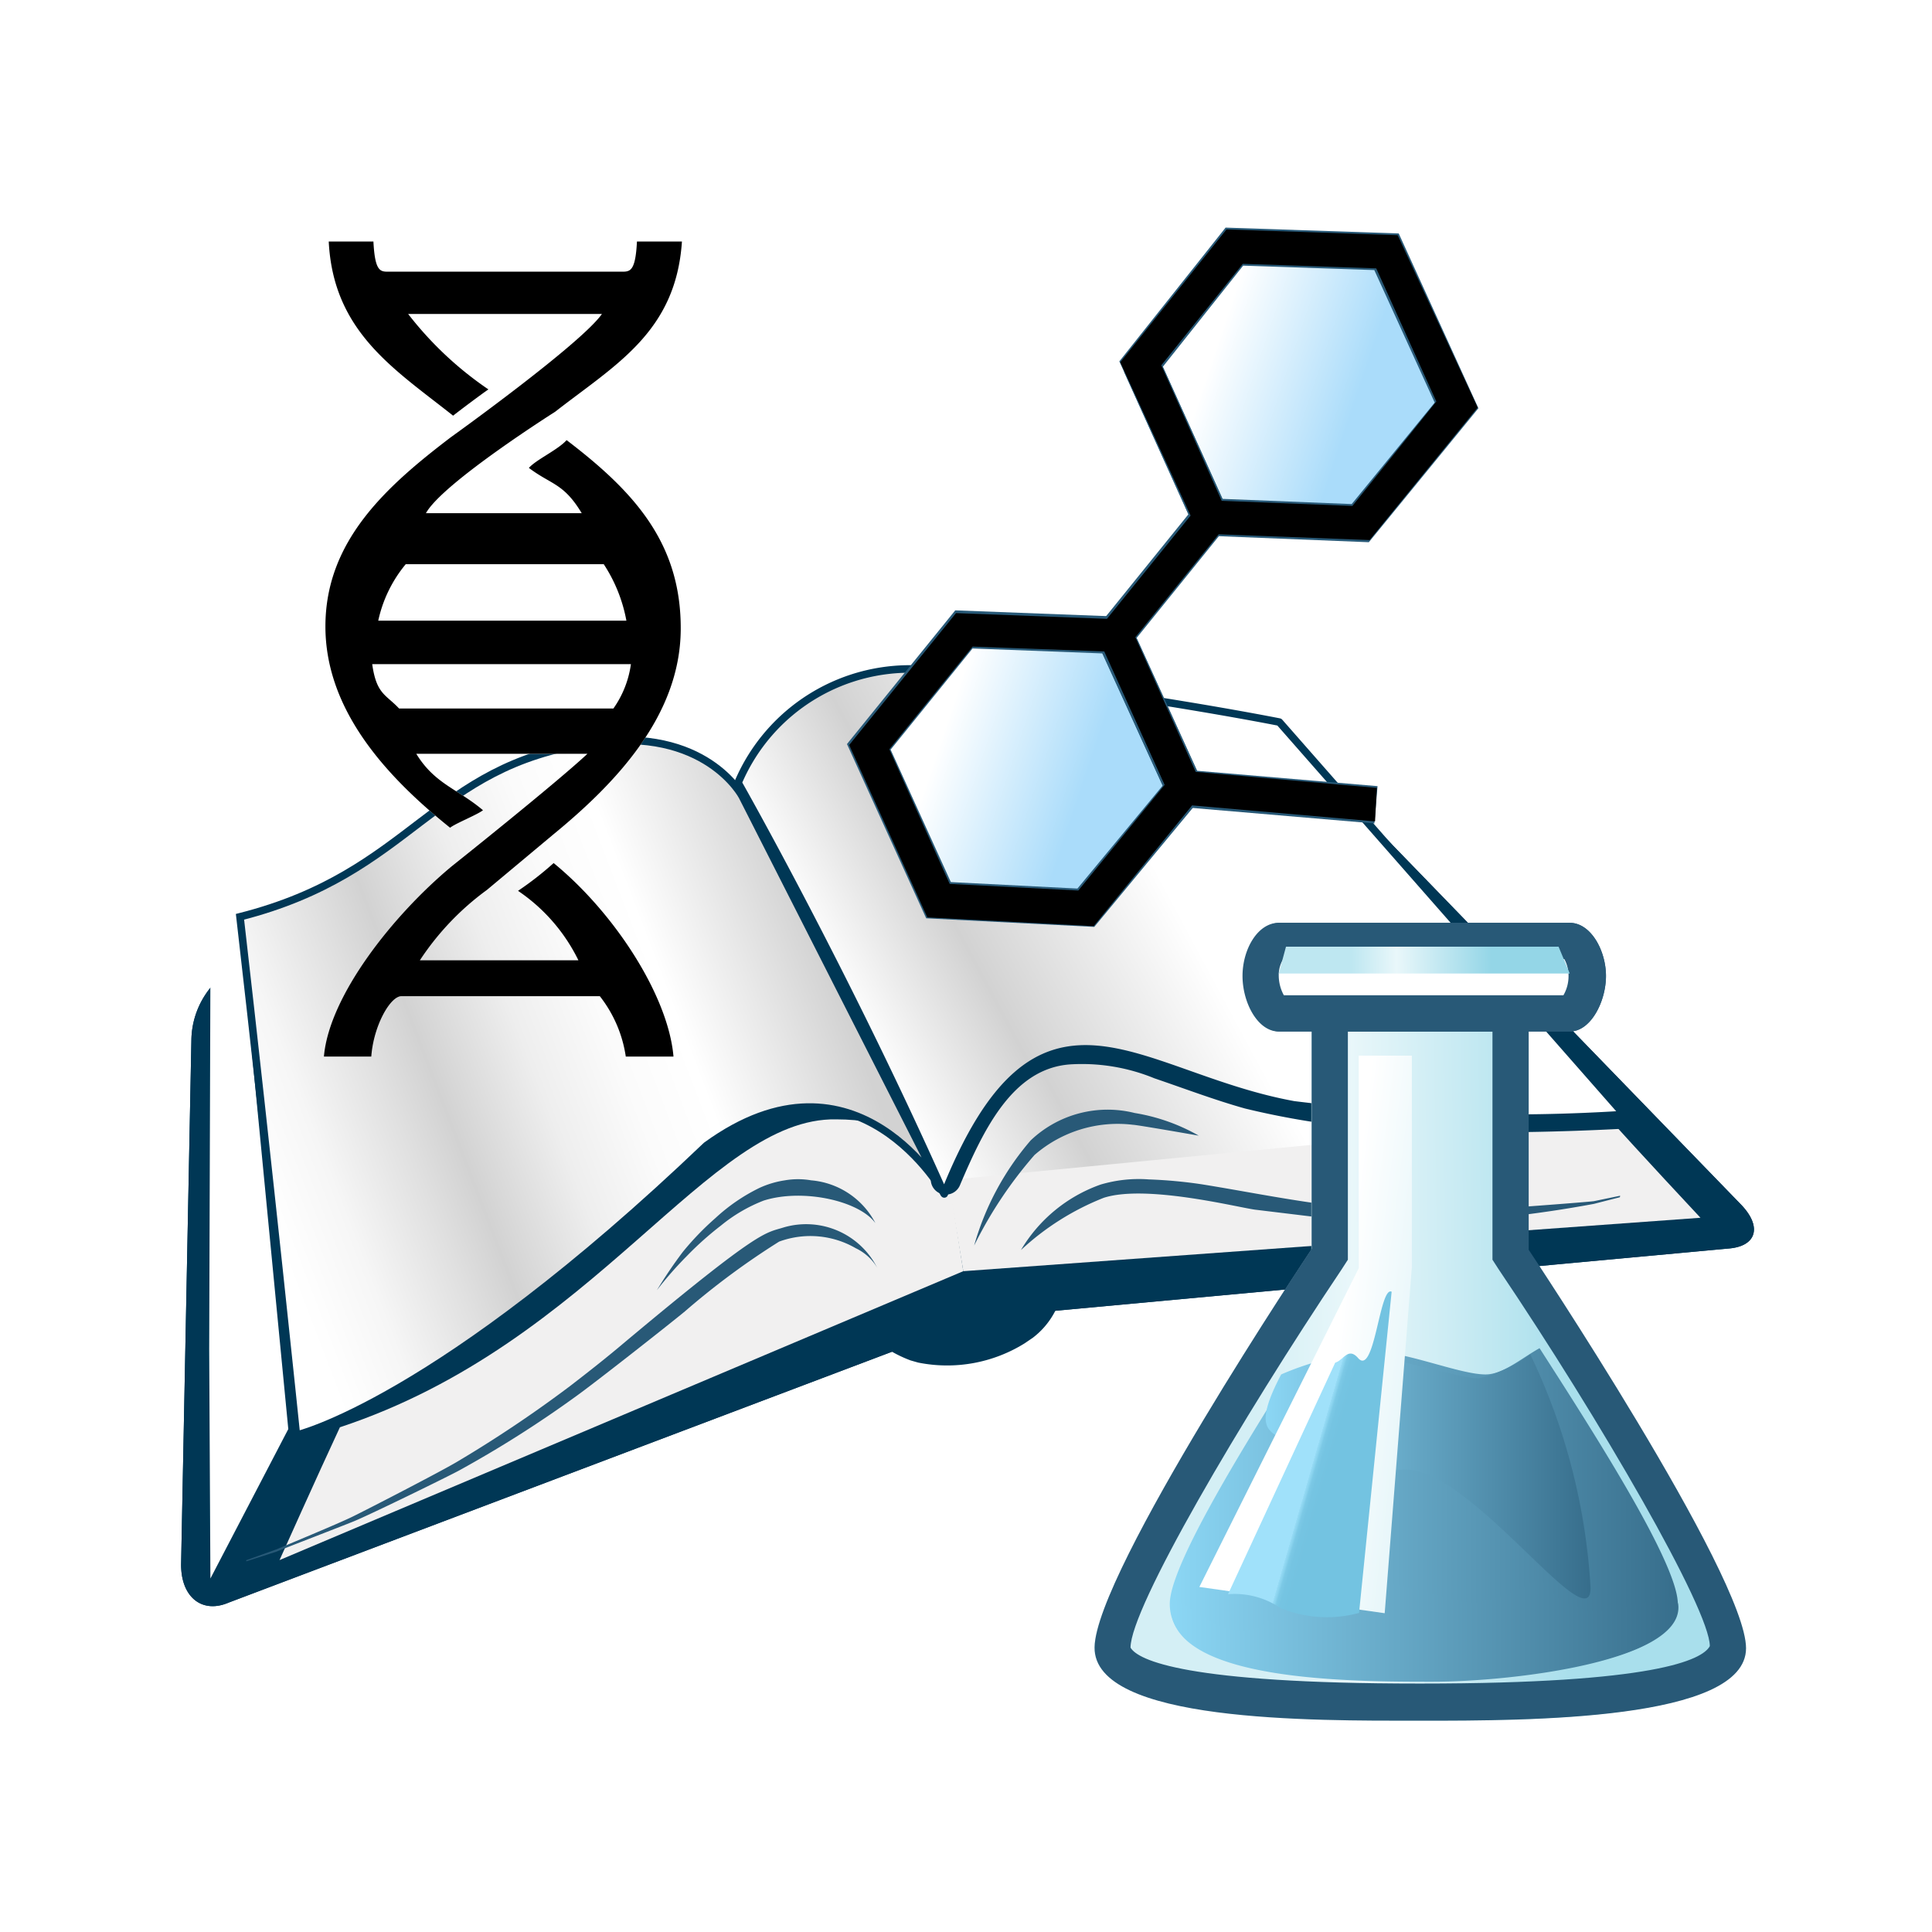 <svg xmlns="http://www.w3.org/2000/svg" xmlns:xlink="http://www.w3.org/1999/xlink" viewBox="0 0 64 64"><defs><style>.cls-1{isolation:isolate;}.cls-2,.cls-3{fill:#003755;}.cls-3,.cls-6,.cls-8{stroke:#003755;}.cls-12,.cls-13,.cls-14,.cls-3,.cls-6{stroke-miterlimit:10;}.cls-4{fill:#f1f0f0;}.cls-10,.cls-11,.cls-5{fill:#fff;}.cls-6,.cls-8{stroke-width:0.25px;}.cls-6{fill:url(#linear-gradient);}.cls-7{fill:url(#linear-gradient-2);}.cls-8{stroke-linecap:round;stroke-linejoin:round;fill:url(#linear-gradient-3);}.cls-9{fill:#285977;}.cls-10{filter:url(#DS_GaussianBlur_2);}.cls-11{filter:url(#DS_GaussianBlur_4);}.cls-12,.cls-13,.cls-14{stroke:#285977;stroke-width:1.24px;}.cls-12{fill:url(#linear-gradient-4);}.cls-13{fill:url(#linear-gradient-5);}.cls-14{fill:none;}.cls-15{fill:url(#linear-gradient-6);}.cls-16{fill:url(#Medium_BLUE_gradient_FRONT);}.cls-17,.cls-18{mix-blend-mode:color-burn;}.cls-17{fill:url(#Medium_BLUE_gradient_FRONT-2);}.cls-18{fill:url(#Medium_BLUE_gradient_FRONT-3);}.cls-19{fill:url(#linear-gradient-7);}.cls-20{fill:url(#linear-gradient-8);}.cls-21{fill:url(#linear-gradient-9);}</style><linearGradient id="linear-gradient" x1="6.1" y1="38.62" x2="28.5" y2="33.86" gradientTransform="translate(-5.45 1.96) rotate(-8.98)" gradientUnits="userSpaceOnUse"><stop offset="0.05" stop-color="#fff"/><stop offset="0.07" stop-color="#fff"/><stop offset="0.09" stop-color="#fefefe"/><stop offset="0.18" stop-color="#f6f6f6"/><stop offset="0.3" stop-color="#e0e0e0"/><stop offset="0.37" stop-color="#d2d2d2"/><stop offset="0.4" stop-color="#d8d8d8"/><stop offset="0.51" stop-color="#eee"/><stop offset="0.63" stop-color="#fbfbfb"/><stop offset="0.73" stop-color="#fff"/><stop offset="0.96" stop-color="#d2d2d2"/></linearGradient><linearGradient id="linear-gradient-2" x1="34.1" y1="0.08" x2="54.88" y2="0.85" gradientTransform="matrix(0.9, -0.44, -0.44, -0.9, 2.26, 56.86)" gradientUnits="userSpaceOnUse"><stop offset="0" stop-color="#fff"/><stop offset="0.21" stop-color="#d2d2d2"/><stop offset="0.53" stop-color="#fff"/></linearGradient><linearGradient id="linear-gradient-3" x1="33.51" y1="7.11" x2="54.62" y2="7.9" xlink:href="#linear-gradient-2"/><filter id="DS_GaussianBlur_2" x="-50" y="-50" width="200" height="200" name="DS_GaussianBlur_2"><feGaussianBlur stdDeviation="1"/></filter><filter id="DS_GaussianBlur_4" x="-50" y="-50" width="400" height="400" name="DS_GaussianBlur_4"><feGaussianBlur stdDeviation="2"/></filter><linearGradient id="linear-gradient-4" x1="41.26" y1="46.27" x2="48.83" y2="53.33" gradientTransform="translate(-27.61 -1.25) rotate(-24.46)" gradientUnits="userSpaceOnUse"><stop offset="0" stop-color="#fff"/><stop offset="0.21" stop-color="#fff"/><stop offset="0.69" stop-color="#aadcfa"/></linearGradient><linearGradient id="linear-gradient-5" x1="54.72" y1="38.45" x2="62.29" y2="45.51" xlink:href="#linear-gradient-4"/><linearGradient id="linear-gradient-6" x1="41.54" y1="45.03" x2="51.91" y2="44.88" gradientUnits="userSpaceOnUse"><stop offset="0" stop-color="#d4eff5"/><stop offset="0.32" stop-color="#e9f7fa"/><stop offset="1" stop-color="#a9dfec"/></linearGradient><linearGradient id="Medium_BLUE_gradient_FRONT" x1="38.71" y1="50.1" x2="55.54" y2="50.1" gradientUnits="userSpaceOnUse"><stop offset="0" stop-color="#8cd7f5"/><stop offset="1" stop-color="#376e8c"/></linearGradient><linearGradient id="Medium_BLUE_gradient_FRONT-2" x1="38.75" y1="53.95" x2="55.56" y2="53.95" xlink:href="#Medium_BLUE_gradient_FRONT"/><linearGradient id="Medium_BLUE_gradient_FRONT-3" x1="41.88" y1="48.89" x2="52.64" y2="48.89" xlink:href="#Medium_BLUE_gradient_FRONT"/><linearGradient id="linear-gradient-7" x1="44.35" y1="43.96" x2="46.78" y2="44.26" gradientUnits="userSpaceOnUse"><stop offset="0" stop-color="#fff"/><stop offset="1" stop-color="#e9f7fa"/></linearGradient><linearGradient id="linear-gradient-8" x1="42.25" y1="47.44" x2="46.42" y2="48.64" gradientUnits="userSpaceOnUse"><stop offset="0.34" stop-color="#a0e1fa"/><stop offset="0.34" stop-color="#98dcf6"/><stop offset="0.36" stop-color="#87d1ec"/><stop offset="0.37" stop-color="#7cc9e6"/><stop offset="0.4" stop-color="#75c4e2"/><stop offset="0.47" stop-color="#73c3e1"/></linearGradient><linearGradient id="linear-gradient-9" x1="44.78" y1="31.84" x2="49.41" y2="31.77" gradientUnits="userSpaceOnUse"><stop offset="0" stop-color="#bee7f1"/><stop offset="0.32" stop-color="#e9f7fa"/><stop offset="1" stop-color="#94d6e7"/></linearGradient></defs><title>ddd__A33AAe__R21XArtboard 1</title><g class="cls-1"><g id="SUPPORTS_copy_3" data-name="SUPPORTS copy 3"><g id="_64_1X_copy_3" data-name="64    1X copy 3"><g id="livre_ok_copy_3" data-name="livre ok copy 3"><path class="cls-2" d="M30,41.32c.48.94.66,3-.22,3.37L7.57,53.09c-.89.38-1.59-.2-1.57-1.3l.34-17.33A2.81,2.81,0,0,1,8,31.93l13-4.26a2.24,2.24,0,0,1,2.53,1.17Z"/><path class="cls-2" d="M30,41.32c.48.94.66,3-.22,3.37L7.57,53.09c-.89.38-1.59-.2-1.57-1.3l.34-17.33A2.81,2.81,0,0,1,8,31.93l13-4.26a2.24,2.24,0,0,1,2.53,1.17Z"/><path class="cls-2" d="M30.69,41.36a3.57,3.57,0,0,0,2.77,2.2l23.79-2.2c.94-.07,1.13-.72.43-1.45L46,27.86a4.9,4.9,0,0,0-3-1.34l-15.44-.11c-.94,0-1.44.83-1.11,1.86Z"/><path class="cls-2" d="M30.69,41.36a3.57,3.57,0,0,0,2.77,2.2l23.79-2.2c.94-.07,1.13-.72.43-1.45L46,27.86a4.9,4.9,0,0,0-3-1.34l-15.44-.11c-.94,0-1.44.83-1.11,1.86Z"/><path class="cls-3" d="M34.48,41.22a2.11,2.11,0,0,1-.56,2.69l-.25.17a4.36,4.36,0,0,1-3.14.57l-.21-.06a3.68,3.68,0,0,1-2.21-2.34L24.28,29c-.3-1,.09-2,.87-2.08a2.68,2.68,0,0,1,2.34,1.49Z"/><path class="cls-4" d="M31.91,42.11,9.26,51.68s1.29-2.88,2-4.4C19.76,44.47,23.47,37,27.7,37.08c3.41,0,3.79,2.34,3.79,2.34Z"/><path class="cls-4" d="M31.91,42.11l24.42-1.77s-2.17-2.32-3-3.26c-8.84,1.77-15.45-3-18.29-2-2.39.75-3.58,4.32-3.58,4.32Z"/><polygon class="cls-5" points="9.55 47.34 6.97 52.29 6.93 44.7 6.97 32.26 7.96 30.87 9.55 47.34"/><path class="cls-6" d="M31.28,39.55s-2.9-5.22-7.88-1.6c-8.93,8.53-13.58,9.59-13.58,9.59s-.93-9-1.87-17.17c5.75-1.46,6.32-5,11.64-5.76,3.79-.56,5,1.77,5,1.77Z"/><path class="cls-7" d="M31.41,39.09c1.31-3.3,2.5-4.07,4-4.3,2-.33,4.4,1.25,7.48,1.81a58.5,58.5,0,0,0,10.94.32"/><path class="cls-2" d="M30.94,38.91A12.14,12.14,0,0,1,32.43,36a4.66,4.66,0,0,1,1.26-1.2,4.14,4.14,0,0,1,1.67-.59,7.18,7.18,0,0,1,3.28.53c1,.34,2,.72,2.92,1a24.67,24.67,0,0,0,6,.74c2,.06,4.12,0,6.17-.09h0a.49.49,0,0,1,.52.47.5.5,0,0,1-.47.53h0c-2.09.11-4.17.15-6.26.09a26.9,26.9,0,0,1-6.28-.76c-1-.28-2-.66-3-1a6.32,6.32,0,0,0-2.8-.46c-1.89.14-2.85,2.14-3.64,4h0a.5.5,0,0,1-.93-.38Z"/><path class="cls-8" d="M42.38,23.92s-5-1-11.74-1.74a6.18,6.18,0,0,0-6.19,3.75S28,32.18,31.28,39.55c3.14-7.89,6.29-3.91,11.58-2.95a58.5,58.5,0,0,0,10.94.32Z"/><g id="g2"><path class="cls-9" d="M8.17,51.68l1-.36c.3-.13,2-.83,2.51-1.08s2.84-1.45,3.45-1.81a41.12,41.12,0,0,0,3.76-2.52c.61-.47,1.22-.95,1.81-1.45,4.53-3.79,4.63-3.6,5.26-3.8A2.64,2.64,0,0,1,29.06,42a1.36,1.36,0,0,0-.12-.18,1.68,1.68,0,0,0-.59-.47,3,3,0,0,0-2.54-.22,25.17,25.17,0,0,0-3.12,2.31c-.57.47-3,2.38-3.63,2.83a36.94,36.94,0,0,1-3.83,2.43c-.32.18-3,1.49-3.52,1.7s-2.24.87-2.55,1l-1,.32s0,0,0,0S8.15,51.68,8.17,51.68Z"/><path class="cls-9" d="M22.62,41.47a9.28,9.28,0,0,1,1.08-1.12,6,6,0,0,1,1.46-1,3.12,3.12,0,0,1,.84-.25,2.54,2.54,0,0,1,.87,0A2.65,2.65,0,0,1,29,40.52c-.53-.74-2.4-1.16-3.7-.75a5.19,5.19,0,0,0-1.42.83,10.36,10.36,0,0,0-1.12,1,12.28,12.28,0,0,0-1,1.14A15.16,15.16,0,0,1,22.62,41.47Z"/><path class="cls-9" d="M39.71,37.62s-2.05-.36-2.18-.36a4.2,4.2,0,0,0-3.26,1,13.93,13.93,0,0,0-2,3,9.14,9.14,0,0,1,1.87-3.48,3.7,3.7,0,0,1,3.45-.91A6.32,6.32,0,0,1,39.71,37.62Z"/><path class="cls-9" d="M53.66,39.66l-.86.22a39.12,39.12,0,0,1-5.57.63c-1.2,0-2.49-.08-3.77-.21l-1.9-.23c-.62-.09-3.62-.84-5-.39a8.72,8.72,0,0,0-2.74,1.73,5,5,0,0,1,2.64-2.17,4.45,4.45,0,0,1,1.6-.17,15.42,15.42,0,0,1,1.74.16c1.19.19,2.45.44,3.72.62a32.48,32.48,0,0,0,3.72.33c.6,0,5.28-.35,5.56-.39l.87-.18Z"/></g></g><g id="ADN_copy_6" data-name="ADN copy 6"><path class="cls-10" d="M18.34,28.59a10.51,10.51,0,0,1-1.18.92,5.9,5.9,0,0,1,2,2.3l-5.25,0a9,9,0,0,1,2.22-2.33l2.19-1.83c2.05-1.68,4.21-3.92,4.23-6.79S21,16.28,18.77,14.58c-.3.33-1,.64-1.25.92.74.56,1.15.5,1.75,1.5H14.11c.55-1,4.28-3.36,4.28-3.36,2-1.56,4-2.64,4.2-5.64H21.1c-.05,1-.23,1-.51,1H12.87c-.27,0-.45,0-.5-1H10.89c.15,3,2.18,4.23,4.12,5.77.16-.13,1-.76,1.17-.87a11.59,11.59,0,0,1-2.66-2.5l6.42,0c-.7,1-5,4.08-5,4.08-2.17,1.65-4.14,3.44-4.16,6.23s2,5,4.13,6.71c.17-.14.9-.43,1.09-.58-.84-.71-1.6-.87-2.21-1.87h5.67c-1.07,1-4.5,3.73-4.5,3.73C13,30.33,10.9,33,10.73,35H12.3c.07-1,.62-2,1-2h6.57a4.24,4.24,0,0,1,.86,2h1.58C22.14,33,20.37,30.25,18.34,28.59Zm-4.9-9.9H20a5.08,5.08,0,0,1,.75,1.87H12.53A4.38,4.38,0,0,1,13.44,18.69Zm-.22,4.78c-.44-.47-.75-.47-.89-1.47H20.9a3.33,3.33,0,0,1-.58,1.47Z"/><path d="M18.34,28.59a10.51,10.51,0,0,1-1.18.92,5.9,5.9,0,0,1,2,2.3l-5.25,0a9,9,0,0,1,2.22-2.33l2.19-1.83c2.05-1.68,4.21-3.92,4.23-6.79S21,16.28,18.77,14.58c-.3.33-1,.64-1.25.92.74.56,1.15.5,1.75,1.5H14.11c.55-1,4.28-3.36,4.28-3.36,2-1.56,4-2.64,4.2-5.64H21.1c-.05,1-.23,1-.51,1H12.87c-.27,0-.45,0-.5-1H10.89c.15,3,2.18,4.23,4.12,5.77.16-.13,1-.76,1.17-.87a11.59,11.59,0,0,1-2.66-2.5l6.42,0c-.7,1-5,4.08-5,4.08-2.17,1.65-4.14,3.44-4.16,6.23s2,5,4.13,6.71c.17-.14.9-.43,1.09-.58-.84-.71-1.6-.87-2.21-1.87h5.67c-1.07,1-4.5,3.73-4.5,3.73C13,30.33,10.9,33,10.73,35H12.3c.07-1,.62-2,1-2h6.57a4.24,4.24,0,0,1,.86,2h1.58C22.14,33,20.37,30.25,18.34,28.59Zm-4.9-9.9H20a5.08,5.08,0,0,1,.75,1.87H12.53A4.38,4.38,0,0,1,13.44,18.69Zm-.22,4.78c-.44-.47-.75-.47-.89-1.47H20.9a3.33,3.33,0,0,1-.58,1.47Z"/></g><g id="mollecule_copy_5" data-name="mollecule  ** copy 5"><path class="cls-11" d="M40.63,7.6,37.11,12l2.33,5.08-2.77,3.42-5-.19-3.54,4.37,2.59,5.71,5.51.29,3.26-4,6.06.53.06-1.11-6-.53-2-4.46,2.76-3.41,5,.19,3.58-4.39L46.3,7.79Z"/><path class="cls-11" d="M40.63,7.6,37.11,12l2.33,5.08-2.77,3.42-5-.19-3.54,4.37,2.59,5.71,5.51.29,3.26-4,6.06.53.06-1.11-6-.53-2-4.46,2.76-3.41,5,.19,3.58-4.39L46.3,7.79Z"/><polygon id="aaaa" class="cls-12" points="31.09 29.82 28.78 24.74 31.93 20.85 36.92 21.04 39.24 26.12 35.97 30.07 31.09 29.82"/><polygon id="aaaa-2" data-name="aaaa" class="cls-13" points="40.09 17.13 37.8 12.06 40.89 8.17 45.93 8.34 48.25 13.43 45.06 17.33 40.09 17.13"/><polyline class="cls-14" points="45.58 26.66 39.24 26.12 36.93 21.04 40.09 17.13 37.8 12.06"/><path d="M40.63,7.6,37.11,12l2.33,5.08-2.77,3.42-5-.19-3.54,4.37,2.59,5.71,5.51.29,3.26-4,6.06.53.06-1.11-6-.53-2-4.46,2.76-3.41,5,.19,3.58-4.39L46.3,7.79ZM38.58,26,35.72,29.5l-4.26-.22-2-4.46,2.76-3.4,4.36.16Zm9-12.7L44.8,16.76l-4.33-.17-2-4.49,2.7-3.36,4.42.15Z"/></g><g id="ok_copy_5" data-name="ok   *** copy 5"><path class="cls-15" d="M43.44,33v8.4s-7.2,10.8-7.19,13.2S43.54,57,47,57s10.82,0,10.8-2.4-7.2-13.2-7.2-13.2V33Z"/><path class="cls-16" d="M51,44.66c1.79,2.79,4.58,7.13,4.58,8.47,0,2-5.09,2.4-7.95,2.4s-8.88.23-8.88-2.4c0-1.21,2.24-4.89,3.95-7.6a8.79,8.79,0,0,1,2.77-.76c1.11,0,2.88.76,3.74.76C49.79,45.53,50.39,45,51,44.66Z"/><path class="cls-17" d="M51,52.25c1.64,2.56,4.6-.29,4.6,1,0,1.8-5.52,2.46-8.15,2.46s-8.66,0-8.66-2.46c0-1.12,2.18,2.34,3.74-.15a12.16,12.16,0,0,1,2.94-.7c1,0,2.65.7,3.43.7A5.88,5.88,0,0,0,51,52.25Z"/><path class="cls-18" d="M50.69,44.86a20.62,20.62,0,0,1,2,7.74c0,1.8-3.92-3.92-6.12-3.92s-3.83,2-3.83-.4c0-1.12-1.61-.26-.3-2.75a9.37,9.37,0,0,1,2.46-.69c.85,0,3.42.82,4.08.82A4.64,4.64,0,0,0,50.69,44.86Z"/><polygon class="cls-19" points="46.77 34.97 46.77 41.97 45.87 53.44 39.73 52.57 45.01 42.01 45.01 34.97 46.77 34.97"/><path class="cls-20" d="M45,45c-.34-.4-.49.06-.77.14l-3.55,7.67a2.71,2.71,0,0,1,1.74.46,4.06,4.06,0,0,0,2.6.16l1.08-10.64C45.7,42.59,45.54,45.57,45,45Z"/><path class="cls-9" d="M49.44,34.17v7.56l.2.31c3.37,5,7,11.27,7,12.49-.25.46-1.83,1.24-9.57,1.24H47c-7.72,0-9.3-.77-9.55-1.19,0-1.31,3.64-7.53,7-12.54l.2-.31V34.17h4.8m1.2-1.2h-7.2v8.4s-7.16,10.71-7.19,13.2S43.49,57,47,57h.08c3.52,0,10.76,0,10.76-2.4s-7.2-13.2-7.2-13.2V33Z"/><path class="cls-5" d="M42.36,33.57c-.23,0-.6-.57-.6-1.24s.33-1.16.6-1.16H52c.27,0,.6.53.6,1.16s-.37,1.24-.6,1.24Z"/><path class="cls-9" d="M51.82,31.77a1.16,1.16,0,0,1,.14.56,1.26,1.26,0,0,1-.17.64H42.53a1.37,1.37,0,0,1-.17-.64,1,1,0,0,1,.15-.56h9.31m.14-1.2h-9.6c-.7,0-1.2.88-1.2,1.76s.5,1.84,1.2,1.84H52c.7,0,1.2-1,1.2-1.84s-.5-1.76-1.2-1.76Z"/><path class="cls-9" d="M52,31.45a1.13,1.13,0,0,1,.33.88,1.45,1.45,0,0,1-.32,1H42.4a1.32,1.32,0,0,1-.36-1,1.18,1.18,0,0,1,.32-.88H52m0-.88h-9.6c-.7,0-1.2.88-1.2,1.76s.5,1.84,1.2,1.84H52c.7,0,1.2-1,1.2-1.84s-.5-1.76-1.2-1.76Z"/><polygon class="cls-21" points="52 32.25 51.63 31.36 42.6 31.36 42.36 32.25 52 32.25"/></g></g></g></g></svg>